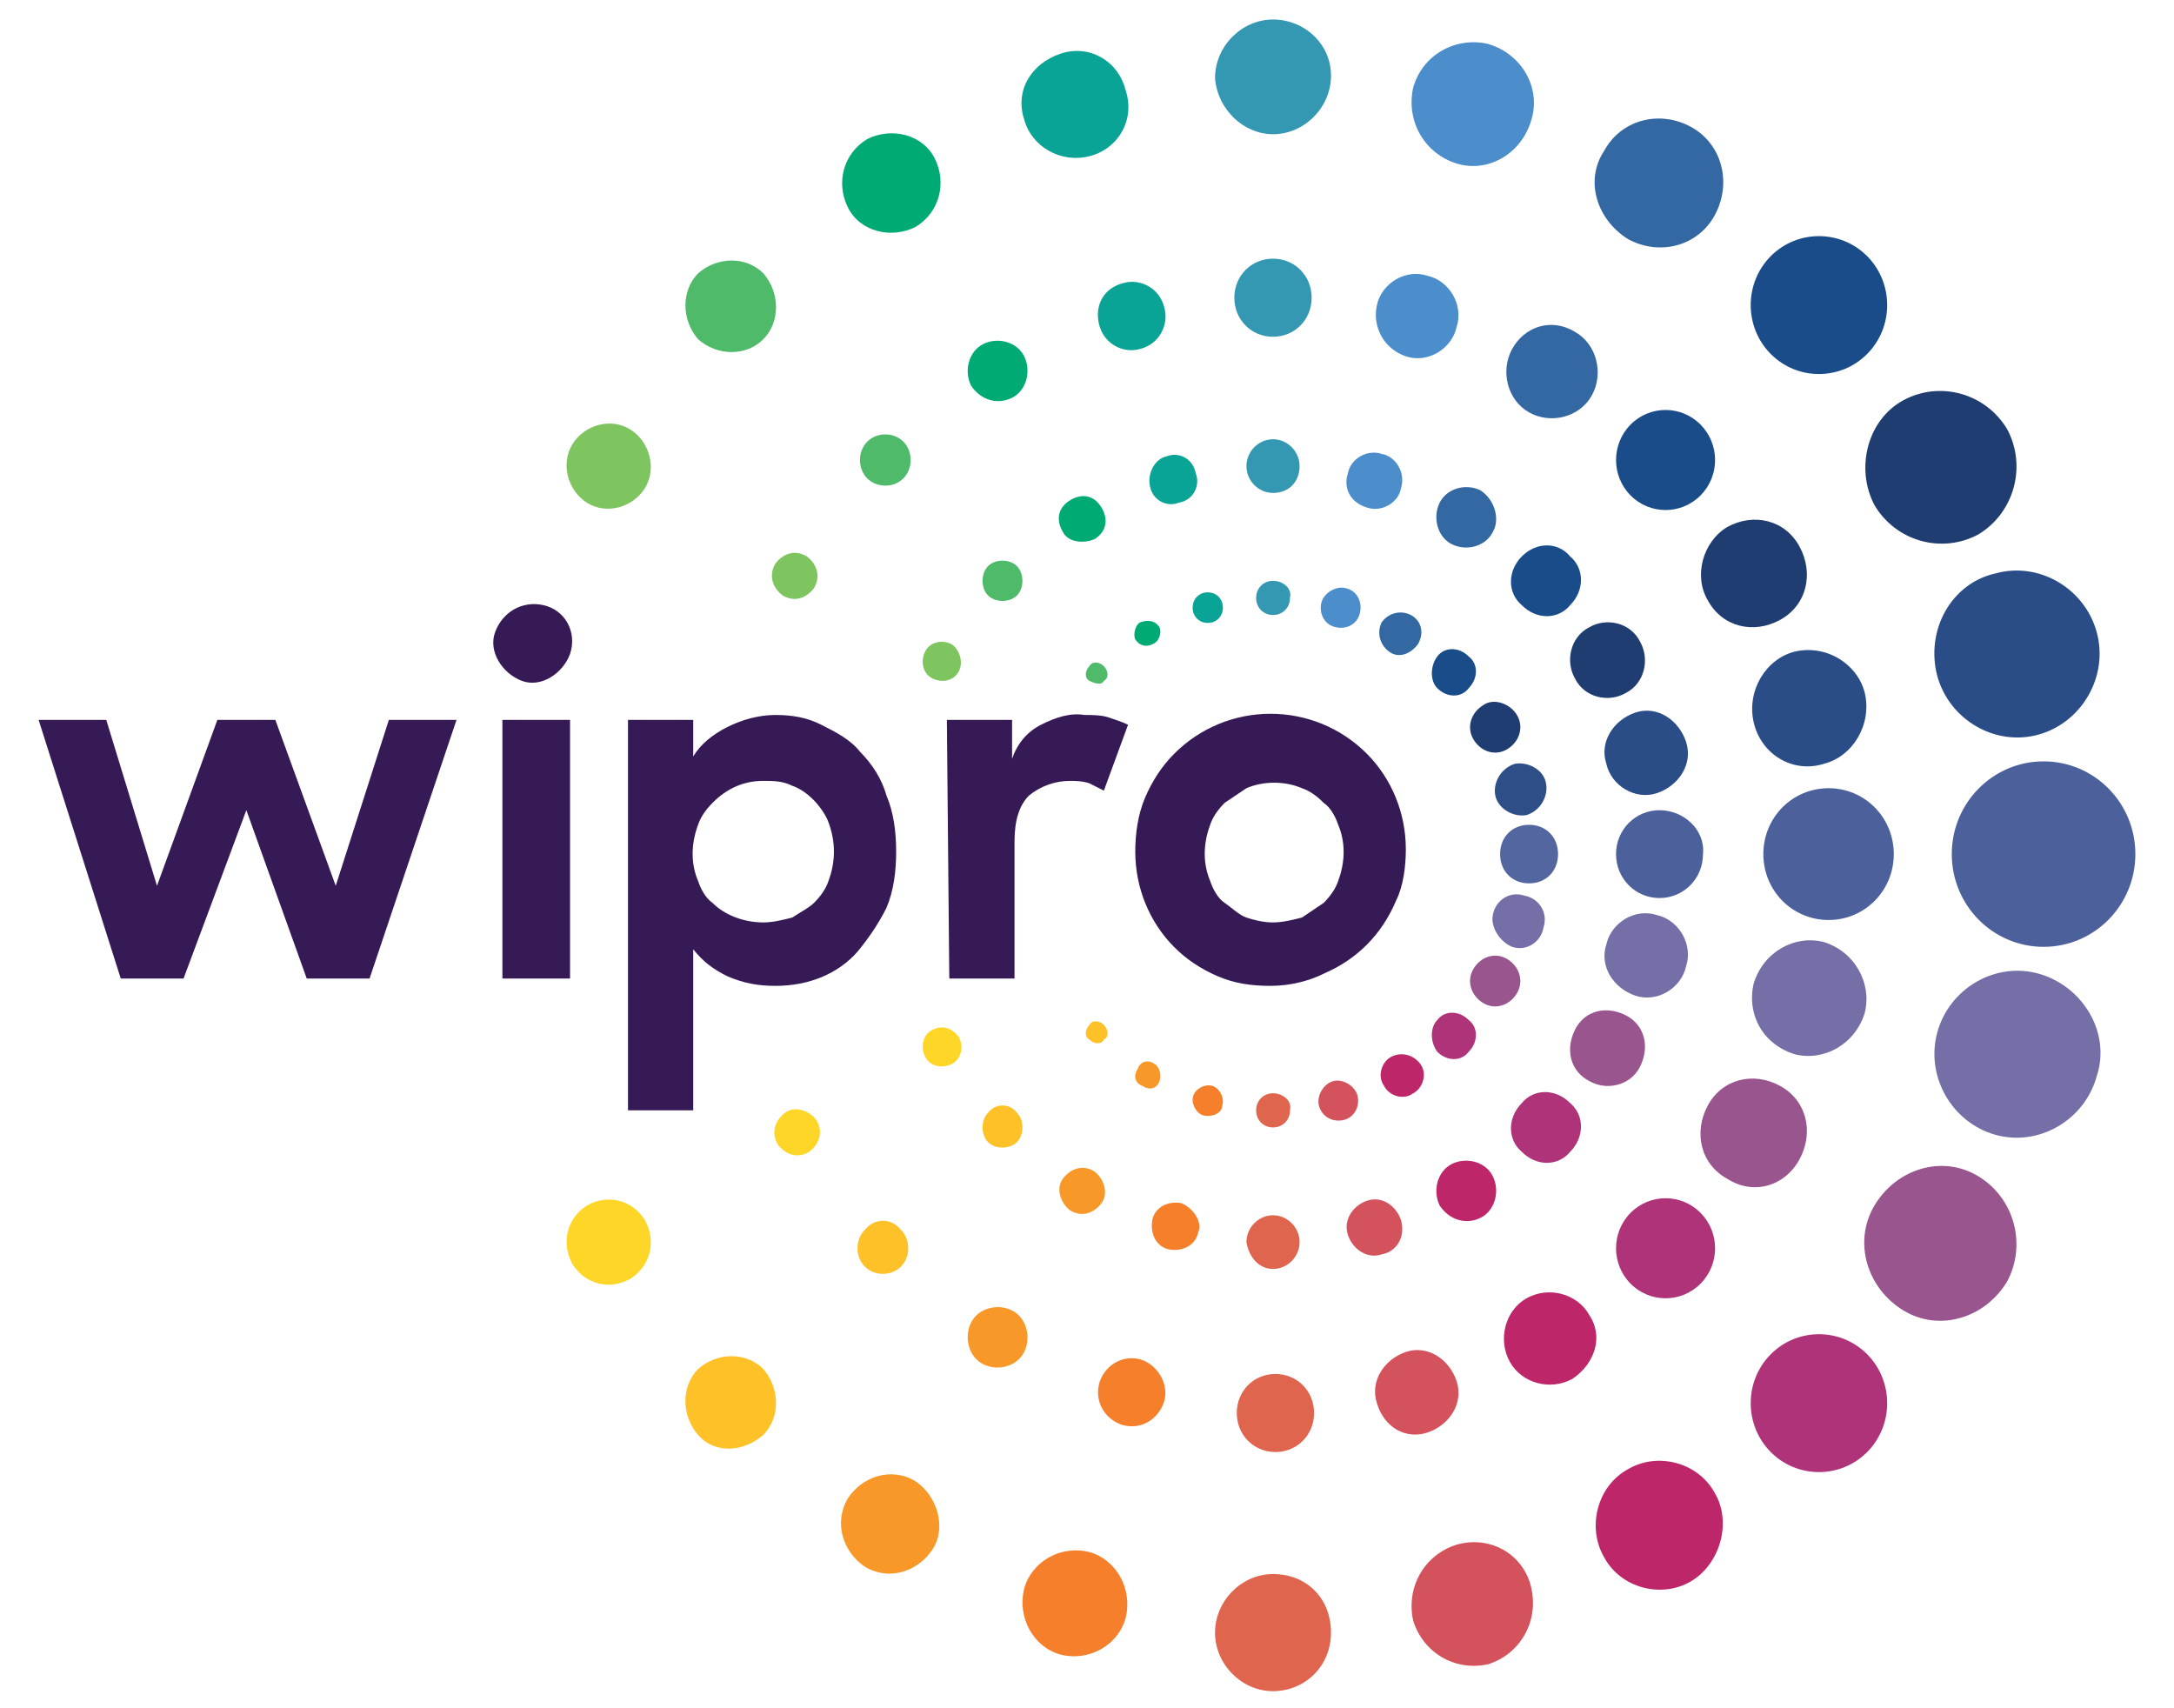 <svg width="84" height="66" viewBox="0 0 84 66" fill="none" xmlns="http://www.w3.org/2000/svg">
<path d="M74.853 26.117C75.32 27.814 77.093 28.851 78.773 28.38C80.453 27.908 81.48 26.117 81.013 24.42C80.546 22.723 78.773 21.686 77.093 22.157C75.413 22.534 74.386 24.326 74.853 26.117Z" fill="#2A4C87"/>
<path d="M70.467 29.512C71.587 29.229 72.334 28.003 72.054 26.778C71.774 25.646 70.561 24.892 69.347 25.175C68.227 25.458 67.481 26.683 67.76 27.909C68.04 29.135 69.254 29.889 70.467 29.512Z" fill="#2A4C87"/>
<path d="M64.027 30.642C64.867 30.359 65.427 29.511 65.147 28.662C64.867 27.814 64.027 27.248 63.187 27.531C62.347 27.814 61.787 28.662 62.067 29.511C62.254 30.359 63.187 30.925 64.027 30.642Z" fill="#2A4C87"/>
<path d="M58.989 31.492C59.549 31.303 59.829 30.738 59.736 30.266C59.642 29.701 58.989 29.418 58.522 29.512C57.962 29.701 57.682 30.266 57.776 30.738C57.869 31.209 58.429 31.586 58.989 31.492Z" fill="#2E4E88"/>
<path d="M72.427 19.517C73.267 20.931 75.041 21.402 76.441 20.648C77.841 19.799 78.308 18.008 77.561 16.594C76.721 15.18 74.948 14.708 73.547 15.462C72.147 16.217 71.681 18.102 72.427 19.517Z" fill="#1F3D70"/>
<path d="M65.986 23.193C66.546 24.23 67.759 24.513 68.786 23.947C69.812 23.382 70.092 22.156 69.532 21.119C68.972 20.082 67.759 19.799 66.732 20.365C65.799 20.93 65.426 22.25 65.986 23.193Z" fill="#1F3D70"/>
<path d="M61.413 24.232C60.666 24.609 60.479 25.552 60.853 26.212C61.226 26.966 62.159 27.154 62.813 26.777C63.559 26.4 63.746 25.457 63.373 24.797C62.999 24.043 62.066 23.854 61.413 24.232Z" fill="#1F3D70"/>
<path d="M57.306 27.248C56.839 27.531 56.652 28.097 56.932 28.568C57.212 29.04 57.772 29.228 58.239 28.945C58.706 28.662 58.892 28.097 58.612 27.625C58.332 27.154 57.679 26.965 57.306 27.248Z" fill="#1F3D70"/>
<path d="M72.148 13.672C73.174 12.635 73.174 10.938 72.148 9.901C71.121 8.864 69.441 8.864 68.415 9.901C67.388 10.938 67.388 12.635 68.415 13.672C69.441 14.71 71.121 14.71 72.148 13.672Z" fill="#194C88"/>
<path d="M65.708 16.406C64.961 15.651 63.748 15.651 63.001 16.406C62.255 17.16 62.255 18.386 63.001 19.14C63.748 19.894 64.961 19.894 65.708 19.14C66.455 18.386 66.455 17.16 65.708 16.406Z" fill="#194C88"/>
<path d="M58.801 21.497C58.241 22.062 58.241 22.911 58.801 23.382C59.361 23.948 60.201 23.948 60.667 23.382C61.227 22.817 61.227 21.968 60.667 21.497C60.201 20.931 59.361 20.931 58.801 21.497Z" fill="#194C88"/>
<path d="M55.534 26.589C55.908 26.966 56.468 26.966 56.748 26.589C57.121 26.212 57.121 25.646 56.748 25.363C56.374 24.986 55.814 24.986 55.534 25.363C55.254 25.74 55.254 26.306 55.534 26.589Z" fill="#194C88"/>
<path d="M62.906 9.239C64.12 9.899 65.613 9.521 66.266 8.296C66.919 7.07 66.546 5.561 65.333 4.901C64.12 4.241 62.626 4.619 61.973 5.844C61.226 6.976 61.693 8.484 62.906 9.239Z" fill="#3468A3"/>
<path d="M58.428 13.482C57.961 14.33 58.241 15.462 59.081 15.933C59.921 16.405 61.041 16.122 61.508 15.273C61.975 14.425 61.695 13.293 60.855 12.822C59.921 12.256 58.895 12.633 58.428 13.482Z" fill="#3468A3"/>
<path d="M57.213 18.95C56.653 18.667 55.906 18.856 55.626 19.422C55.346 19.987 55.533 20.742 56.093 21.025C56.653 21.307 57.4 21.119 57.68 20.553C57.96 20.082 57.773 19.327 57.213 18.95Z" fill="#3468A3"/>
<path d="M54.506 23.758C54.133 23.57 53.666 23.664 53.386 24.041C53.2 24.418 53.293 24.89 53.666 25.173C54.04 25.456 54.506 25.267 54.786 24.89C55.066 24.418 54.88 23.947 54.506 23.758Z" fill="#3468A3"/>
<path d="M56.28 6.317C57.493 6.695 58.8 5.94 59.173 4.62C59.547 3.395 58.8 2.075 57.493 1.697C56.28 1.415 54.973 2.075 54.6 3.395C54.32 4.715 55.067 5.94 56.28 6.317Z" fill="#4C8DCB"/>
<path d="M54.321 13.767C55.161 14.05 56.094 13.484 56.281 12.636C56.561 11.787 56.001 10.844 55.161 10.656C54.321 10.373 53.388 10.938 53.201 11.787C53.014 12.636 53.481 13.484 54.321 13.767Z" fill="#4C8DCB"/>
<path d="M52.827 19.612C53.387 19.8 54.04 19.423 54.133 18.857C54.32 18.292 53.947 17.632 53.387 17.537C52.827 17.349 52.173 17.726 52.08 18.292C51.894 18.857 52.173 19.423 52.827 19.612Z" fill="#4C8DCB"/>
<path d="M51.055 23.289C50.961 23.666 51.148 24.138 51.615 24.232C51.988 24.326 52.455 24.138 52.548 23.666C52.641 23.289 52.455 22.818 51.988 22.723C51.615 22.629 51.148 22.912 51.055 23.289Z" fill="#4C8DCB"/>
<path d="M49.188 5.186C50.401 5.186 51.428 4.148 51.428 2.923C51.428 1.697 50.401 0.754 49.188 0.754C47.974 0.754 46.947 1.791 46.947 3.017C47.041 4.243 48.068 5.186 49.188 5.186Z" fill="#3498B3"/>
<path d="M49.187 9.994C48.347 9.994 47.693 10.654 47.693 11.503C47.693 12.351 48.347 13.011 49.187 13.011C50.027 13.011 50.68 12.351 50.68 11.503C50.68 10.654 50.027 9.994 49.187 9.994Z" fill="#3498B3"/>
<path d="M50.214 18.008C50.214 17.442 49.747 16.971 49.187 16.971C48.627 16.971 48.16 17.442 48.16 18.008C48.16 18.574 48.627 19.045 49.187 19.045C49.84 19.045 50.214 18.574 50.214 18.008Z" fill="#3498B3"/>
<path d="M49.188 22.441C48.815 22.441 48.535 22.724 48.535 23.101C48.535 23.479 48.815 23.761 49.188 23.761C49.562 23.761 49.842 23.479 49.842 23.101C49.935 22.724 49.562 22.441 49.188 22.441Z" fill="#3498B3"/>
<path d="M42.094 6.035C43.214 5.752 43.867 4.621 43.494 3.49C43.214 2.358 42.094 1.698 40.974 2.075C39.854 2.452 39.201 3.49 39.574 4.621C39.854 5.658 40.974 6.318 42.094 6.035Z" fill="#0AA496"/>
<path d="M42.468 12.54C42.654 13.294 43.401 13.671 44.054 13.482C44.801 13.294 45.174 12.54 44.987 11.88C44.801 11.125 44.054 10.748 43.401 10.937C42.654 11.125 42.281 11.785 42.468 12.54Z" fill="#0AA496"/>
<path d="M44.428 18.762C44.521 19.328 45.081 19.61 45.548 19.422C46.108 19.328 46.388 18.762 46.201 18.29C46.108 17.725 45.548 17.442 45.081 17.63C44.615 17.725 44.335 18.29 44.428 18.762Z" fill="#0AA496"/>
<path d="M46.106 23.666C46.2 23.948 46.48 24.137 46.853 24.043C47.133 23.948 47.32 23.666 47.226 23.288C47.133 23.006 46.853 22.817 46.48 22.911C46.2 23.006 46.013 23.288 46.106 23.666Z" fill="#0AA496"/>
<path d="M35.374 8.769C36.307 8.203 36.587 7.071 36.121 6.129C35.654 5.186 34.441 4.903 33.507 5.374C32.574 5.94 32.294 7.071 32.761 8.014C33.227 8.957 34.441 9.24 35.374 8.769Z" fill="#00AA75"/>
<path d="M39.106 15.368C39.666 15.085 39.853 14.331 39.573 13.765C39.293 13.2 38.546 13.011 37.986 13.294C37.426 13.577 37.239 14.331 37.519 14.897C37.893 15.463 38.546 15.651 39.106 15.368Z" fill="#00AA75"/>
<path d="M42.281 20.836C42.748 20.553 42.841 20.081 42.561 19.61C42.281 19.139 41.814 19.044 41.348 19.327C40.881 19.61 40.788 20.081 41.068 20.553C41.254 20.93 41.814 21.024 42.281 20.836Z" fill="#00AA75"/>
<path d="M44.8 24.233C44.613 23.95 44.333 23.95 44.053 24.045C43.867 24.139 43.773 24.516 43.867 24.705C44.053 24.988 44.333 24.988 44.52 24.893C44.8 24.799 44.893 24.422 44.8 24.233Z" fill="#00AA75"/>
<path d="M29.494 13.107C30.148 12.447 30.148 11.316 29.494 10.561C28.841 9.901 27.721 9.901 26.974 10.561C26.321 11.221 26.321 12.353 26.974 13.107C27.721 13.767 28.841 13.767 29.494 13.107Z" fill="#4FBA6A"/>
<path d="M34.907 17.066C34.533 16.689 33.88 16.689 33.507 17.066C33.133 17.443 33.133 18.103 33.507 18.48C33.88 18.858 34.533 18.858 34.907 18.48C35.28 18.103 35.28 17.443 34.907 17.066Z" fill="#4FBA6A"/>
<path d="M39.295 21.874C39.015 21.591 38.455 21.591 38.175 21.874C37.895 22.157 37.895 22.723 38.175 23.006C38.455 23.288 39.015 23.288 39.295 23.006C39.575 22.723 39.575 22.157 39.295 21.874Z" fill="#4FBA6A"/>
<path d="M42.653 25.739C42.467 25.55 42.187 25.55 42.093 25.739C41.907 25.928 41.907 26.21 42.093 26.305C42.28 26.399 42.56 26.493 42.653 26.305C42.84 26.21 42.84 25.928 42.653 25.739Z" fill="#4FBA6A"/>
<path d="M22.679 19.424C23.425 19.896 24.452 19.613 24.919 18.859C25.385 18.104 25.105 17.067 24.359 16.596C23.612 16.124 22.585 16.407 22.119 17.161C21.652 17.916 21.932 18.953 22.679 19.424Z" fill="#7EC45F"/>
<path d="M31.172 21.496C30.706 21.213 30.239 21.401 29.959 21.778C29.679 22.25 29.866 22.721 30.239 23.004C30.706 23.287 31.172 23.098 31.452 22.721C31.732 22.25 31.546 21.778 31.172 21.496Z" fill="#7EC45F"/>
<path d="M36.772 24.891C36.399 24.703 35.932 24.797 35.746 25.174C35.559 25.551 35.652 26.023 36.026 26.211C36.399 26.4 36.866 26.305 37.052 25.928C37.239 25.551 37.052 25.08 36.772 24.891Z" fill="#7EC45F"/>
<path d="M78.961 29.416C77.001 29.416 75.414 31.019 75.414 32.999C75.414 34.979 77.001 36.582 78.961 36.582C80.921 36.582 82.507 34.979 82.507 32.999C82.507 31.019 80.921 29.416 78.961 29.416Z" fill="#4C609B"/>
<path d="M73.173 32.999C73.173 31.585 72.053 30.453 70.653 30.453C69.253 30.453 68.133 31.585 68.133 32.999C68.133 34.413 69.253 35.545 70.653 35.545C72.053 35.545 73.173 34.413 73.173 32.999Z" fill="#4C609B"/>
<path d="M64.121 31.303C63.188 31.303 62.441 32.057 62.441 33C62.441 33.943 63.188 34.697 64.121 34.697C65.055 34.697 65.801 33.943 65.801 33C65.895 32.057 65.055 31.303 64.121 31.303Z" fill="#4C609B"/>
<path d="M60.201 32.999C60.201 32.339 59.734 31.867 59.081 31.867C58.428 31.867 57.961 32.339 57.961 32.999C57.961 33.659 58.428 34.13 59.081 34.13C59.734 34.13 60.201 33.659 60.201 32.999Z" fill="#54669F"/>
<path d="M78.775 37.62C77.095 37.148 75.322 38.185 74.855 39.883C74.388 41.58 75.415 43.371 77.095 43.843C78.775 44.314 80.548 43.277 81.015 41.58C81.575 39.883 80.455 38.091 78.775 37.62Z" fill="#746FA7"/>
<path d="M69.346 40.732C70.466 41.015 71.68 40.355 72.053 39.129C72.333 37.998 71.68 36.772 70.466 36.395C69.346 36.112 68.133 36.772 67.76 37.998C67.48 39.224 68.133 40.355 69.346 40.732Z" fill="#746FA7"/>
<path d="M63.187 38.468C64.027 38.751 64.96 38.185 65.147 37.337C65.427 36.488 64.867 35.545 64.027 35.357C63.187 35.074 62.254 35.64 62.067 36.488C61.787 37.337 62.347 38.185 63.187 38.468Z" fill="#746FA7"/>
<path d="M58.427 36.582C58.987 36.77 59.547 36.393 59.64 35.828C59.827 35.262 59.454 34.696 58.894 34.602C58.334 34.413 57.774 34.79 57.68 35.356C57.587 35.828 57.96 36.393 58.427 36.582Z" fill="#746FA7"/>
<path d="M76.439 45.446C75.039 44.597 73.266 45.163 72.426 46.577C71.586 47.991 72.146 49.783 73.546 50.631C74.946 51.48 76.719 50.914 77.559 49.5C78.306 48.086 77.839 46.294 76.439 45.446Z" fill="#99558E"/>
<path d="M69.533 44.787C70.093 43.75 69.813 42.524 68.787 41.958C67.76 41.393 66.547 41.675 65.987 42.713C65.427 43.75 65.707 44.975 66.733 45.541C67.76 46.201 68.973 45.824 69.533 44.787Z" fill="#99558E"/>
<path d="M63.373 41.204C63.746 40.449 63.559 39.601 62.813 39.224C62.066 38.847 61.226 39.035 60.853 39.789C60.479 40.544 60.666 41.392 61.413 41.769C62.066 42.147 62.999 41.958 63.373 41.204Z" fill="#99558E"/>
<path d="M58.612 38.375C58.892 37.903 58.706 37.338 58.239 37.055C57.772 36.772 57.212 36.961 56.932 37.432C56.652 37.903 56.839 38.469 57.306 38.752C57.772 39.035 58.332 38.846 58.612 38.375Z" fill="#99558E"/>
<path d="M68.415 52.327C67.388 53.364 67.388 55.061 68.415 56.098C69.441 57.135 71.121 57.135 72.148 56.098C73.174 55.061 73.174 53.364 72.148 52.327C71.121 51.289 69.441 51.289 68.415 52.327Z" fill="#AF3379"/>
<path d="M65.708 49.595C66.455 48.841 66.455 47.615 65.708 46.861C64.961 46.106 63.748 46.106 63.001 46.861C62.255 47.615 62.255 48.841 63.001 49.595C63.748 50.349 64.961 50.349 65.708 49.595Z" fill="#AF3379"/>
<path d="M60.667 44.503C61.227 43.937 61.227 43.089 60.667 42.617C60.107 42.052 59.267 42.052 58.801 42.617C58.241 43.183 58.241 44.032 58.801 44.503C59.361 45.069 60.201 45.069 60.667 44.503Z" fill="#AF3379"/>
<path d="M55.534 40.636C55.908 41.013 56.468 41.013 56.748 40.636C57.121 40.258 57.121 39.693 56.748 39.41C56.374 39.033 55.814 39.033 55.534 39.41C55.254 39.693 55.254 40.258 55.534 40.636Z" fill="#AF3379"/>
<path d="M62.908 56.761C61.694 57.421 61.321 59.024 61.974 60.155C62.628 61.381 64.214 61.758 65.334 61.098C66.454 60.438 66.921 58.835 66.268 57.704C65.614 56.478 64.028 56.101 62.908 56.761Z" fill="#BE266A"/>
<path d="M61.414 50.819C60.947 49.97 59.828 49.687 58.987 50.159C58.148 50.63 57.867 51.762 58.334 52.61C58.801 53.459 59.921 53.742 60.761 53.27C61.601 52.705 61.974 51.667 61.414 50.819Z" fill="#BE266A"/>
<path d="M57.213 47.048C57.773 46.765 57.96 46.011 57.68 45.445C57.4 44.879 56.653 44.691 56.093 44.974C55.533 45.257 55.347 46.011 55.627 46.577C56 47.142 56.653 47.331 57.213 47.048Z" fill="#BE266A"/>
<path d="M53.761 40.827C53.387 41.015 53.201 41.581 53.481 41.958C53.667 42.335 54.227 42.524 54.601 42.241C54.974 42.052 55.161 41.486 54.881 41.109C54.601 40.732 54.134 40.638 53.761 40.827Z" fill="#BE266A"/>
<path d="M56.28 59.681C55.066 60.058 54.32 61.284 54.6 62.604C54.973 63.83 56.187 64.584 57.493 64.301C58.706 63.924 59.453 62.698 59.173 61.378C58.893 60.058 57.587 59.304 56.28 59.681Z" fill="#D4525C"/>
<path d="M55.162 55.345C56.002 55.062 56.562 54.214 56.282 53.365C56.002 52.517 55.162 51.951 54.322 52.234C53.482 52.517 52.922 53.365 53.202 54.214C53.482 55.157 54.322 55.628 55.162 55.345C55.162 55.439 55.162 55.439 55.162 55.345Z" fill="#D4525C"/>
<path d="M54.133 47.143C53.947 46.577 53.386 46.2 52.827 46.389C52.267 46.577 51.893 47.143 52.08 47.709C52.267 48.274 52.827 48.651 53.386 48.463C53.947 48.369 54.32 47.803 54.133 47.143C54.133 47.237 54.133 47.237 54.133 47.143Z" fill="#D4525C"/>
<path d="M52.453 42.334C52.359 41.957 51.893 41.674 51.52 41.768C51.146 41.863 50.866 42.334 50.959 42.711C51.053 43.088 51.426 43.371 51.893 43.277C52.359 43.183 52.546 42.711 52.453 42.334Z" fill="#D4525C"/>
<path d="M49.187 60.815C47.974 60.815 46.947 61.852 46.947 63.077C46.947 64.303 47.974 65.34 49.187 65.34C50.401 65.34 51.427 64.397 51.427 63.077C51.427 61.757 50.494 60.815 49.187 60.815Z" fill="#E0654F"/>
<path d="M47.787 54.593C47.787 55.441 48.44 56.101 49.28 56.101C50.12 56.101 50.774 55.441 50.774 54.593C50.774 53.744 50.12 53.084 49.28 53.084C48.44 53.084 47.787 53.744 47.787 54.593Z" fill="#E0654F"/>
<path d="M49.187 49.027C49.747 49.027 50.214 48.556 50.214 47.99C50.214 47.425 49.747 46.953 49.187 46.953C48.627 46.953 48.16 47.425 48.16 47.99C48.254 48.556 48.627 49.027 49.187 49.027Z" fill="#E0654F"/>
<path d="M49.188 42.24C48.815 42.24 48.535 42.523 48.535 42.9C48.535 43.277 48.815 43.56 49.188 43.56C49.562 43.56 49.842 43.277 49.842 42.9C49.935 42.523 49.562 42.24 49.188 42.24Z" fill="#E0654F"/>
<path d="M42.093 59.966C40.973 59.683 39.853 60.343 39.573 61.38C39.293 62.512 39.946 63.643 40.973 63.926C42.093 64.209 43.213 63.549 43.493 62.512C43.773 61.38 43.12 60.249 42.093 59.966Z" fill="#F57F2A"/>
<path d="M44.054 52.519C43.307 52.33 42.654 52.801 42.467 53.461C42.281 54.216 42.747 54.876 43.401 55.064C44.147 55.253 44.801 54.781 44.987 54.121C45.174 53.461 44.707 52.707 44.054 52.519Z" fill="#F57F2A"/>
<path d="M45.642 46.483C45.082 46.389 44.615 46.672 44.522 47.143C44.428 47.709 44.709 48.18 45.175 48.274C45.735 48.369 46.202 48.086 46.295 47.614C46.482 47.237 46.108 46.672 45.642 46.483Z" fill="#F57F2A"/>
<path d="M47.226 42.712C47.32 42.429 47.133 42.052 46.853 41.958C46.573 41.864 46.2 42.052 46.106 42.335C46.013 42.618 46.2 42.995 46.48 43.09C46.853 43.184 47.226 42.995 47.226 42.712Z" fill="#F57F2A"/>
<path d="M35.374 57.23C34.44 56.664 33.32 57.041 32.76 57.89C32.2 58.833 32.574 59.964 33.414 60.53C34.347 61.096 35.467 60.718 36.027 59.87C36.587 59.021 36.214 57.796 35.374 57.23Z" fill="#F89828"/>
<path d="M39.106 50.632C38.546 50.349 37.799 50.538 37.519 51.103C37.239 51.669 37.426 52.423 37.986 52.706C38.546 52.989 39.293 52.8 39.573 52.235C39.853 51.669 39.666 50.915 39.106 50.632Z" fill="#F89828"/>
<path d="M41.348 46.766C41.815 47.049 42.282 46.86 42.562 46.483C42.842 46.106 42.655 45.54 42.282 45.257C41.815 44.974 41.348 45.163 41.068 45.54C40.788 45.917 40.975 46.483 41.348 46.766Z" fill="#F89828"/>
<path d="M44.614 41.108C44.334 40.919 44.054 41.014 43.96 41.296C43.774 41.579 43.867 41.862 44.147 41.956C44.427 42.145 44.707 42.051 44.8 41.768C44.894 41.579 44.8 41.202 44.614 41.108Z" fill="#F89828"/>
<path d="M26.972 52.893C26.319 53.553 26.319 54.685 26.972 55.439C27.626 56.193 28.746 56.099 29.492 55.439C30.146 54.779 30.146 53.648 29.492 52.893C28.839 52.233 27.719 52.233 26.972 52.893Z" fill="#FEC127"/>
<path d="M33.413 47.52C33.039 47.897 33.039 48.557 33.413 48.934C33.786 49.311 34.44 49.311 34.813 48.934C35.186 48.557 35.186 47.897 34.813 47.52C34.44 47.048 33.786 47.048 33.413 47.52Z" fill="#FEC127"/>
<path d="M38.175 42.994C37.895 43.277 37.895 43.842 38.175 44.125C38.455 44.408 39.015 44.408 39.295 44.125C39.575 43.842 39.575 43.277 39.295 42.994C39.015 42.617 38.455 42.617 38.175 42.994Z" fill="#FEC127"/>
<path d="M42.653 39.6C42.467 39.412 42.187 39.412 42.093 39.6C41.907 39.789 41.907 40.072 42.093 40.166C42.28 40.355 42.56 40.355 42.653 40.166C42.84 40.072 42.84 39.789 42.653 39.6Z" fill="#FEC127"/>
<path d="M22.679 46.576C21.932 47.048 21.652 47.99 22.119 48.839C22.585 49.593 23.519 49.876 24.359 49.405C25.105 48.933 25.385 47.99 24.919 47.142C24.452 46.388 23.519 46.105 22.679 46.576Z" fill="#FED627"/>
<path d="M30.333 42.994C29.959 43.276 29.773 43.748 30.053 44.219C30.333 44.596 30.799 44.785 31.266 44.502C31.639 44.219 31.826 43.748 31.546 43.276C31.266 42.899 30.706 42.711 30.333 42.994Z" fill="#FED627"/>
<path d="M36.026 39.79C35.652 39.978 35.559 40.45 35.746 40.827C35.932 41.204 36.399 41.298 36.772 41.11C37.146 40.921 37.239 40.45 37.052 40.072C36.772 39.695 36.399 39.601 36.026 39.79Z" fill="#FED627"/>
<path d="M19.412 27.813H22.026V37.807H19.412V27.813ZM20.999 23.381C20.159 23.193 19.412 23.664 19.132 24.419C18.852 25.173 19.412 26.021 20.159 26.304C20.905 26.587 21.745 26.021 22.026 25.267C22.305 24.419 21.839 23.57 20.999 23.381ZM29.959 38.09C29.305 38.09 28.745 37.996 28.092 37.713C27.532 37.43 27.159 37.147 26.785 36.676V42.899H24.265V27.813H26.785V29.227C27.066 28.756 27.532 28.379 28.092 28.096C28.652 27.813 29.305 27.624 29.959 27.624C30.612 27.624 31.172 27.719 31.732 28.001C32.292 28.284 32.852 28.567 33.225 29.039C33.692 29.51 34.066 30.076 34.252 30.736C34.532 31.396 34.626 32.15 34.626 32.904C34.626 33.659 34.532 34.413 34.252 35.073C33.972 35.639 33.599 36.204 33.132 36.77C32.386 37.619 31.265 38.09 29.959 38.09ZM29.492 35.639C29.866 35.639 30.239 35.544 30.612 35.45C30.892 35.261 31.265 35.073 31.452 34.884C31.732 34.601 31.919 34.319 32.012 34.036C32.292 33.281 32.292 32.527 32.012 31.773C31.919 31.49 31.639 31.113 31.452 30.924C31.172 30.641 30.892 30.453 30.612 30.359C30.239 30.17 29.866 30.17 29.492 30.17C28.745 30.17 28.092 30.453 27.532 31.019C27.252 31.301 27.066 31.584 26.972 31.867C26.692 32.621 26.692 33.376 26.972 34.036C27.066 34.319 27.252 34.696 27.532 34.884C27.999 35.356 28.745 35.639 29.492 35.639ZM36.586 27.813H39.105V29.321C39.292 28.756 39.666 28.284 40.225 28.001C40.785 27.719 41.346 27.53 41.906 27.624C42.185 27.624 42.559 27.624 42.839 27.719C43.119 27.813 43.399 27.907 43.586 28.001L42.652 30.547C42.465 30.453 42.279 30.359 42.092 30.264C41.812 30.17 41.532 30.17 41.346 30.17C40.785 30.17 40.225 30.359 39.759 30.736C39.386 31.113 39.199 31.679 39.199 32.527V37.807H36.679L36.586 27.813ZM49.092 38.09C48.346 38.09 47.692 37.996 47.039 37.713C46.386 37.43 45.825 37.053 45.359 36.581C44.425 35.639 43.865 34.319 43.865 32.904C43.865 32.244 43.959 31.49 44.239 30.83C44.519 30.17 44.892 29.604 45.359 29.133C47.412 27.059 50.772 27.059 52.825 29.133C53.759 30.076 54.319 31.396 54.319 32.81C54.319 33.47 54.225 34.224 53.946 34.79C53.666 35.45 53.292 36.016 52.825 36.487C52.359 36.959 51.799 37.336 51.145 37.619C50.586 37.901 49.839 38.09 49.092 38.09ZM49.185 35.639C49.559 35.639 49.932 35.544 50.306 35.45C50.586 35.261 50.865 35.073 51.145 34.884C51.425 34.601 51.612 34.319 51.706 34.036C51.986 33.281 51.986 32.527 51.706 31.867C51.612 31.584 51.425 31.207 51.145 31.019C50.865 30.736 50.586 30.547 50.306 30.453C49.652 30.17 48.812 30.17 48.159 30.453C47.879 30.641 47.599 30.83 47.319 31.019C47.039 31.301 46.852 31.584 46.759 31.867C46.479 32.621 46.479 33.376 46.759 34.036C46.852 34.319 47.039 34.696 47.319 34.884C47.599 35.073 47.879 35.356 48.159 35.45C48.439 35.544 48.812 35.639 49.185 35.639ZM1.492 27.813H4.106L6.066 34.224L8.399 27.813H10.639L12.972 34.224L15.025 27.813H17.639L14.279 37.807H11.852L9.519 31.301L7.092 37.807H4.666L1.492 27.813Z" fill="#351A55"/>
</svg>
